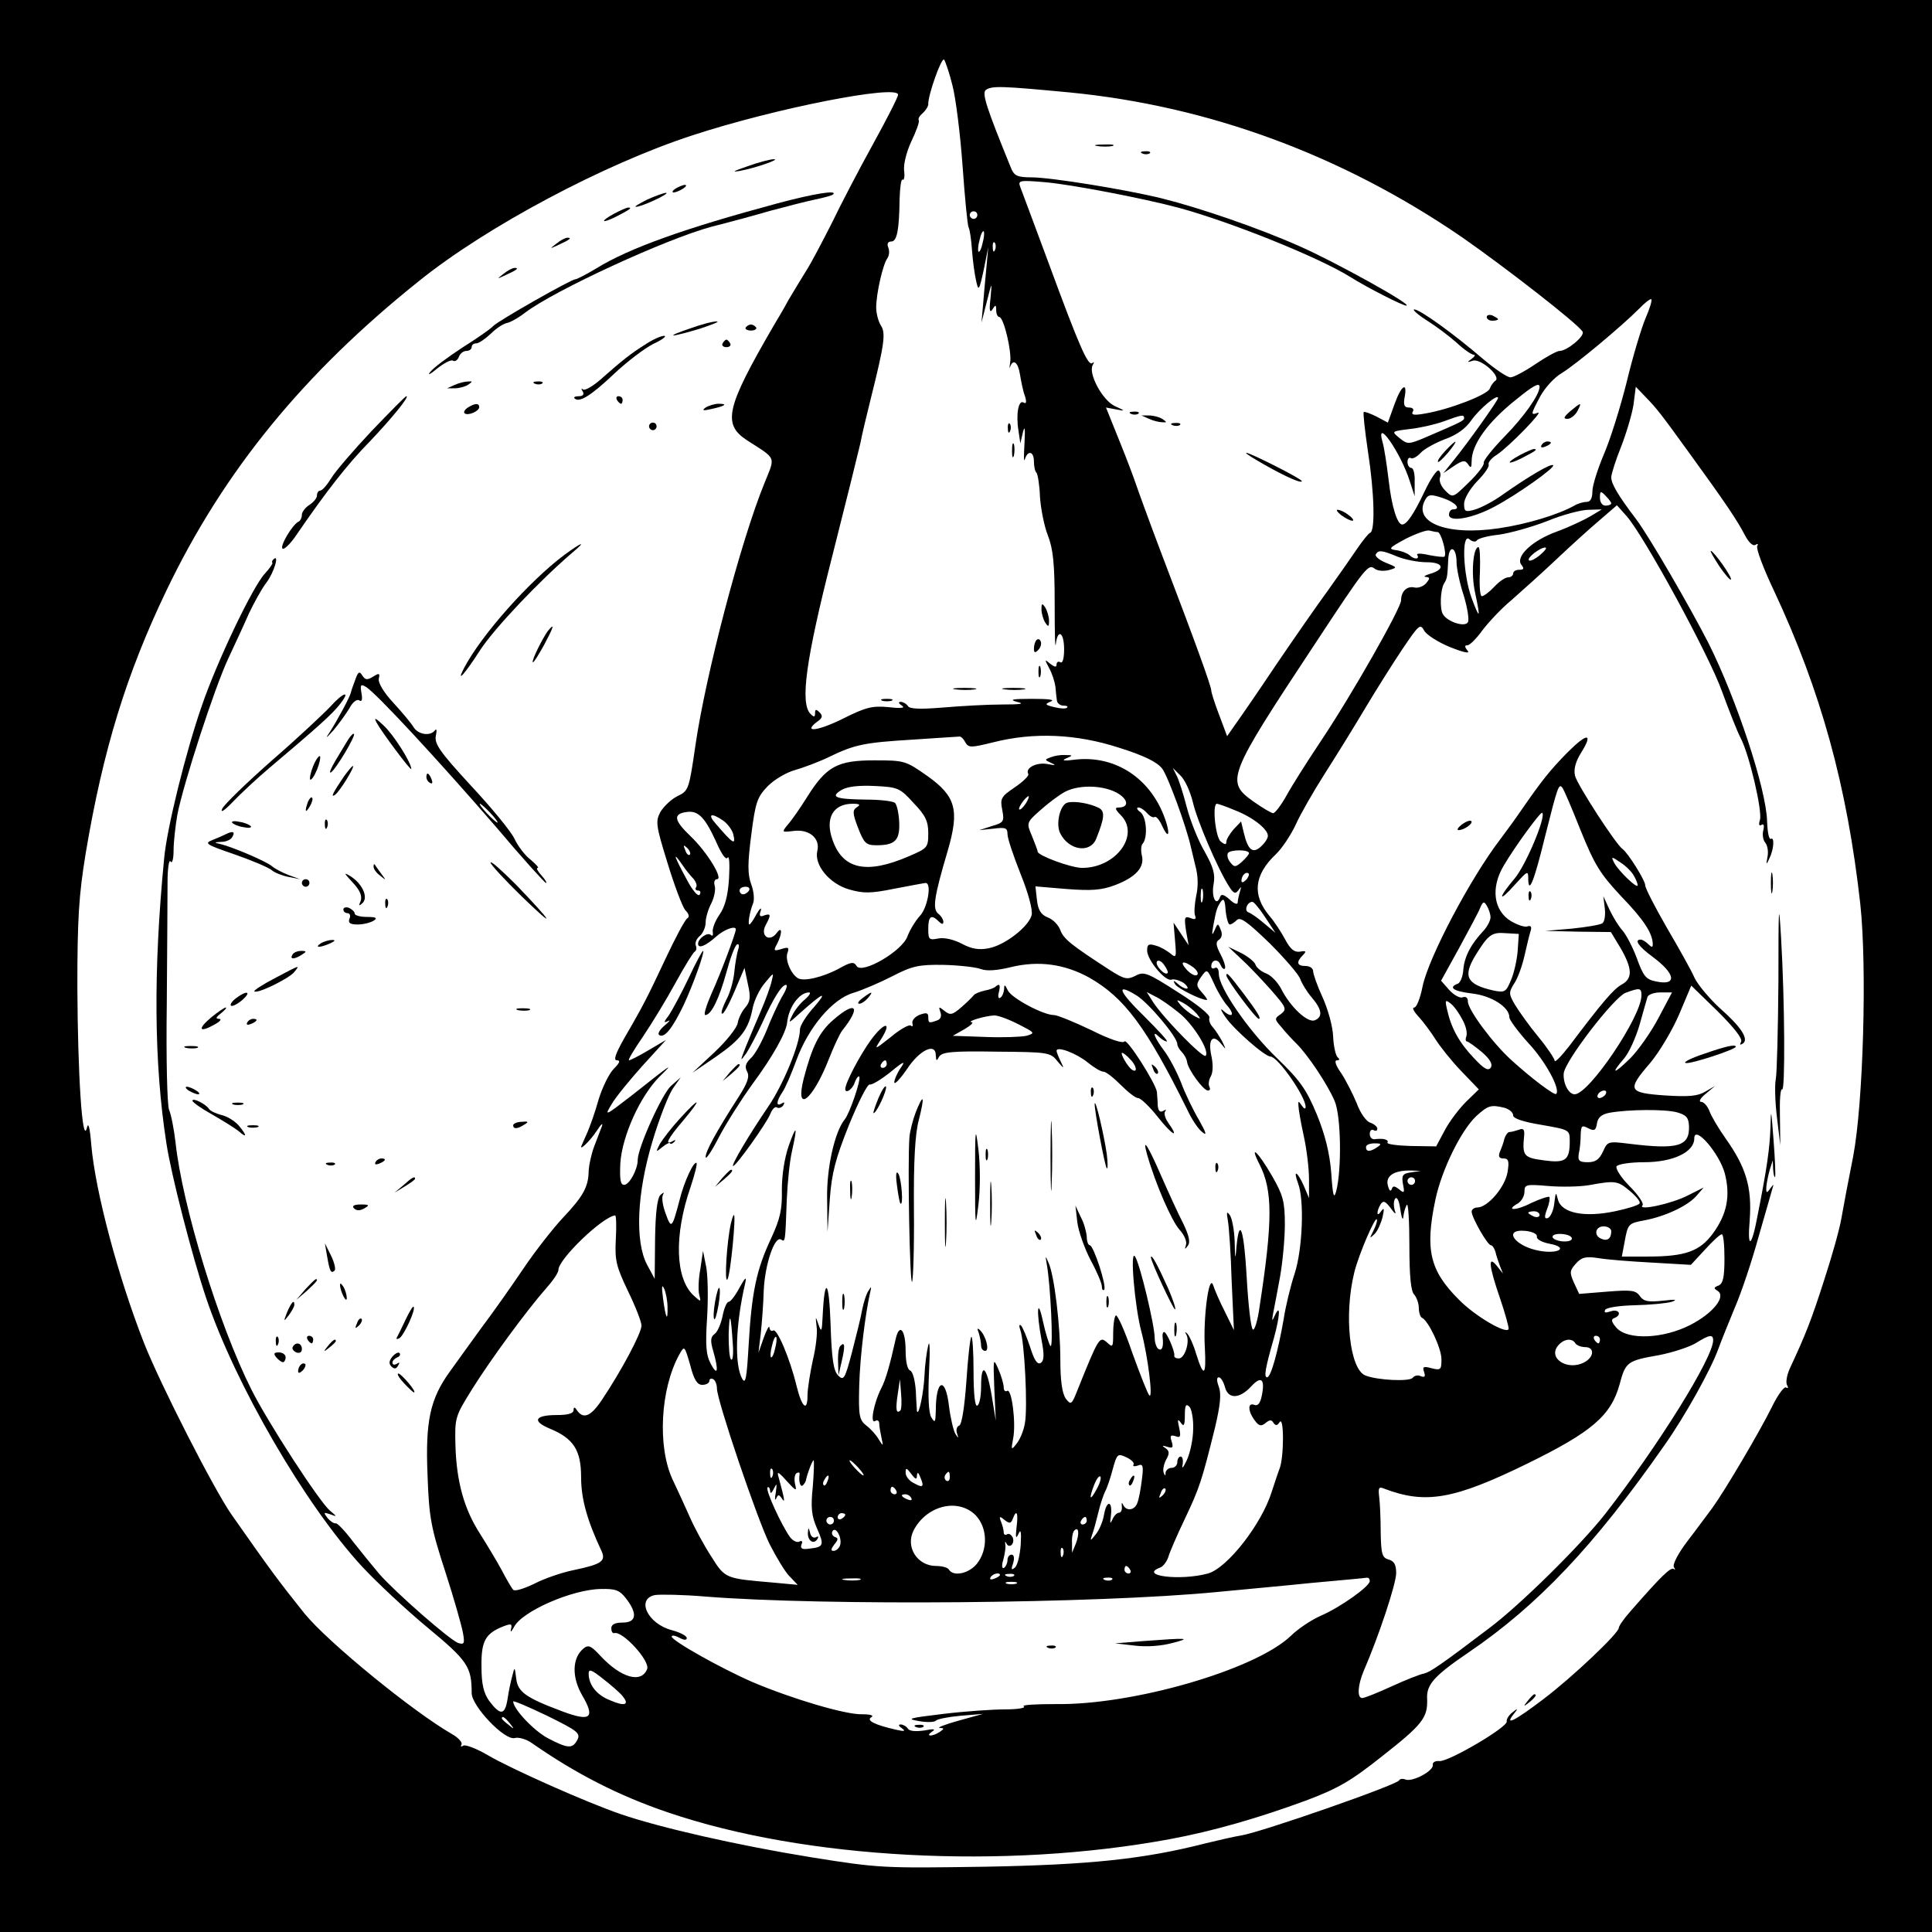 <?xml version="1.0" standalone="no"?>
<!DOCTYPE svg PUBLIC "-//W3C//DTD SVG 20010904//EN"
 "http://www.w3.org/TR/2001/REC-SVG-20010904/DTD/svg10.dtd">
<svg version="1.0" xmlns="http://www.w3.org/2000/svg"
 width="512pt" height="512pt" viewBox="0 0 512 512"
 preserveAspectRatio="xMidYMid meet">

<g transform="translate(0,512) scale(0.1,-0.1)"
fill="#000000" stroke="none">
<path d="M0 2560 l0 -2560 2560 0 2560 0 0 2560 0 2560 -2560 0 -2560 0 0
-2560z m2524 2334 c9 -34 21 -131 27 -215 6 -84 13 -157 16 -162 3 -5 7 -32 9
-61 2 -28 7 -64 11 -81 6 -28 8 -25 20 30 l12 60 -5 -55 c-3 -30 -7 -75 -9
-100 l-4 -45 14 55 c14 55 14 55 10 10 -4 -32 -2 -41 5 -30 8 13 10 13 10 -2
0 -10 4 -18 8 -18 12 0 34 -93 29 -121 -2 -13 -2 -18 0 -11 8 22 21 12 26 -20
3 -18 8 -44 13 -57 5 -16 4 -22 -3 -18 -14 9 -21 -31 -14 -74 l5 -34 7 30 c5
19 6 9 4 -30 -2 -33 -2 -52 1 -42 8 25 24 21 24 -6 0 -13 3 -27 7 -30 3 -4 8
-32 9 -63 2 -31 11 -78 21 -103 14 -36 18 -76 18 -181 0 -74 1 -123 3 -107 5
42 22 32 22 -14 0 -24 -4 -38 -10 -34 -5 3 -10 1 -10 -6 0 -8 -5 -7 -17 2 -15
13 -15 12 -3 -11 8 -14 15 -36 17 -50 1 -14 3 -31 4 -37 1 -7 9 -13 17 -13 9
0 13 -2 10 -5 -3 -4 -18 -3 -34 1 -25 6 -26 8 -9 15 12 5 -8 7 -50 7 -52 0
-62 -2 -40 -8 22 -5 11 -7 -40 -7 -38 0 -109 -4 -156 -8 -60 -5 -89 -4 -93 4
-4 6 -13 11 -19 11 -7 0 -6 -4 3 -10 10 -6 -1 -8 -35 -4 -43 4 -60 0 -120 -30
-66 -33 -109 -39 -70 -9 15 10 16 16 7 25 -9 9 -12 9 -12 -2 0 -11 -3 -11 -12
-2 -28 28 -13 141 56 412 37 146 71 283 76 305 4 22 17 76 28 120 36 144 40
173 26 193 -6 10 -12 31 -12 47 0 37 18 116 30 131 4 6 6 19 2 28 -4 10 -1 16
8 16 15 0 21 30 22 112 1 31 4 54 8 52 4 -3 6 8 4 24 -2 16 6 49 19 77 13 27
22 52 20 56 -3 4 2 12 10 19 8 7 15 18 15 24 -1 23 35 125 42 118 3 -4 14 -35
22 -68z m311 -19 c369 -36 722 -166 1040 -384 112 -78 307 -229 319 -250 7
-11 -41 -51 -61 -51 -7 0 -36 -16 -64 -35 -28 -19 -58 -35 -66 -35 -9 0 -41
22 -72 48 -78 67 -168 132 -183 132 -6 0 8 -13 33 -29 24 -15 60 -42 79 -59
19 -18 40 -32 45 -32 6 0 3 -5 -5 -11 -13 -9 -12 -10 3 -5 21 7 76 -42 60 -53
-5 -3 -12 -13 -15 -21 -6 -16 -106 -55 -172 -66 -28 -5 -37 -4 -32 5 4 6 0 11
-10 11 -12 0 -15 6 -12 25 9 45 -8 35 -26 -15 l-18 -50 -30 16 c-16 8 -32 14
-34 12 -2 -3 3 -49 11 -103 17 -109 20 -212 6 -217 -4 -1 -20 -21 -35 -43 -15
-22 -49 -71 -77 -110 -28 -38 -89 -126 -136 -195 -46 -69 -95 -140 -108 -158
l-23 -33 -21 56 c-12 31 -21 60 -21 65 0 11 -41 125 -132 363 -33 87 -63 170
-68 185 -5 15 -24 66 -44 115 l-35 87 27 -5 c25 -5 25 -4 -4 9 -33 16 -71 87
-58 109 4 7 4 9 -1 5 -11 -10 -34 42 -115 262 -38 102 -72 194 -76 204 -7 18
-3 19 67 13 68 -6 257 -42 354 -68 136 -37 371 -131 455 -184 45 -28 137 -75
147 -75 19 1 -191 117 -282 157 -110 49 -265 102 -365 127 -97 24 -296 56
-346 56 -37 0 -46 4 -54 23 -66 162 -79 201 -67 209 17 11 42 10 222 -7z
m-455 -6 c0 -6 -30 -65 -67 -132 -37 -67 -86 -161 -109 -209 -24 -47 -54 -105
-69 -128 -14 -23 -35 -57 -46 -76 -10 -19 -29 -51 -41 -71 -124 -214 -134
-257 -68 -300 79 -51 75 -41 46 -113 -63 -154 -156 -509 -183 -695 -17 -117
-18 -121 -48 -135 -16 -8 -36 -27 -45 -42 -13 -25 -12 -35 19 -135 18 -59 39
-115 47 -125 10 -10 12 -18 5 -22 -6 -4 -31 -51 -56 -104 -48 -102 -58 -123
-111 -214 -23 -41 -29 -58 -19 -58 10 0 7 -7 -8 -22 -13 -13 -31 -50 -41 -83
-9 -33 -23 -71 -29 -85 -6 -14 -13 -29 -15 -34 -10 -20 21 9 40 38 11 17 17
22 13 11 -4 -11 -14 -36 -21 -55 -7 -19 -13 -47 -14 -62 0 -43 -15 -69 -68
-125 -27 -29 -74 -89 -105 -135 -31 -46 -81 -117 -112 -158 -30 -41 -67 -93
-83 -115 -52 -72 -65 -131 -59 -274 4 -113 9 -139 47 -256 23 -71 44 -145 47
-163 5 -28 3 -31 -13 -26 -22 8 -164 132 -209 183 -16 19 -47 57 -69 85 -21
28 -42 50 -46 49 -5 -1 -14 5 -22 14 -11 15 -11 16 7 10 19 -7 19 -7 -1 10
-28 24 -164 233 -208 321 -86 171 -183 486 -201 656 -4 33 -11 71 -17 85 -5
14 -8 134 -6 281 1 140 2 285 2 322 0 37 4 62 8 55 4 -7 8 6 8 29 0 23 5 66
10 95 16 82 98 335 135 414 18 39 43 92 55 120 13 27 33 64 46 81 20 26 36 79
18 61 -3 -3 -4 -7 -2 -9 1 -2 -8 -15 -20 -28 -32 -34 -127 -233 -167 -350 -42
-120 -93 -326 -100 -405 -29 -298 -27 -543 6 -755 13 -85 68 -298 105 -409 77
-229 262 -548 413 -712 39 -42 117 -115 175 -163 105 -87 116 -103 116 -173 0
-34 87 -126 114 -119 10 3 31 -3 45 -13 116 -81 231 -140 361 -184 363 -124
892 -152 1330 -71 113 21 232 55 360 102 88 33 121 53 203 118 107 84 121 102
119 152 -2 38 19 61 110 123 184 125 334 284 519 549 53 75 123 200 143 256 8
22 28 71 44 110 17 39 45 123 62 185 18 63 35 121 37 129 4 13 4 13 -6 0 -9
-13 -11 -12 -10 5 1 11 5 31 9 45 l8 25 1 -24 c1 -13 3 -22 5 -20 2 2 0 47 -4
99 -6 80 -7 85 -8 34 -2 -57 -9 -108 -34 -234 -16 -87 -28 -93 -21 -12 6 86
-10 139 -64 215 -19 27 -38 59 -43 73 -5 13 -15 24 -22 24 -7 0 -2 10 12 21
l25 21 -26 -15 c-20 -12 -44 -14 -107 -10 -98 7 -101 14 -38 87 24 29 58 86
76 128 l32 76 70 -68 c44 -44 67 -73 62 -81 -4 -8 -3 -9 4 -5 18 11 -3 44 -60
94 -26 24 -57 60 -67 80 -9 21 -43 81 -74 134 -31 54 -57 104 -57 112 0 13
-46 86 -60 96 -17 11 -120 170 -126 194 -4 17 1 37 16 61 33 53 17 54 -36 1
-46 -47 -67 -73 -121 -151 -15 -22 -41 -58 -57 -79 -79 -103 -190 -313 -206
-390 -6 -31 -16 -56 -22 -56 -7 0 -1 -11 12 -25 12 -13 32 -40 44 -59 12 -19
42 -57 68 -84 l47 -49 -34 -33 c-18 -18 -44 -52 -56 -75 l-23 -43 -67 1 c-37
1 -65 5 -62 9 4 8 -11 12 -34 9 -7 -1 -13 5 -13 14 0 9 5 13 10 10 6 -3 10 -2
10 4 0 5 -8 12 -19 16 -10 3 -26 25 -35 50 -10 24 -28 60 -41 80 -15 21 -20
35 -12 35 7 0 8 3 2 8 -5 4 -11 29 -12 55 -1 27 -14 73 -28 104 -14 30 -25 62
-25 69 0 8 -9 14 -20 14 -23 0 -26 10 -7 29 10 10 8 12 -8 9 -15 -2 -25 6 -39
32 -10 19 -29 48 -42 63 -46 55 -41 108 17 163 16 15 40 51 53 79 12 27 47 88
77 135 30 47 79 126 108 175 30 50 74 120 99 157 42 62 46 66 56 47 6 -11 37
-31 69 -44 38 -15 54 -18 46 -9 -8 10 -8 14 0 14 6 0 24 18 39 39 16 21 50 58
78 81 27 24 81 72 120 109 38 36 90 83 115 104 l44 38 25 -28 c46 -51 219
-369 253 -464 19 -52 41 -108 50 -125 23 -44 58 -194 51 -217 -4 -12 -2 -17 4
-13 6 4 8 -2 5 -14 -3 -11 -1 -26 5 -33 6 -7 9 -24 6 -38 -4 -21 -3 -22 5 -4
12 24 14 58 4 52 -5 -3 -9 18 -10 46 -2 86 -81 324 -155 472 -49 96 -158 284
-192 329 -48 63 -66 94 -66 111 0 9 12 46 26 81 14 36 29 86 33 112 l6 47 25
-26 c31 -32 39 -42 120 -154 90 -124 124 -174 144 -213 10 -19 21 -30 28 -26
6 4 8 3 5 -3 -4 -6 16 -59 44 -118 125 -267 194 -518 229 -831 18 -166 8 -528
-19 -669 -12 -60 -26 -134 -31 -163 -5 -30 -26 -104 -46 -165 -33 -103 -48
-142 -91 -234 -8 -18 -11 -37 -7 -44 4 -7 3 -9 -3 -6 -5 3 -22 -20 -37 -51
-33 -67 -126 -224 -158 -268 -13 -17 -42 -57 -66 -88 -25 -33 -40 -62 -36 -69
4 -6 4 -9 0 -5 -8 6 -33 -18 -115 -112 -17 -19 -31 -39 -31 -44 0 -14 -122
-130 -200 -189 -75 -57 -104 -72 -79 -40 13 16 12 17 -3 5 -10 -8 -16 -18 -15
-24 3 -15 -154 -107 -178 -105 -11 1 -19 -3 -18 -10 3 -16 -54 -46 -72 -39 -8
3 -15 2 -17 -2 -5 -12 -364 -137 -418 -146 -19 -3 -62 -13 -95 -21 -164 -42
-308 -57 -585 -62 -269 -4 -279 -4 -460 25 -192 31 -399 78 -504 114 -91 31
-293 121 -354 157 -29 17 -58 28 -64 25 -6 -4 -8 -3 -5 3 3 5 -8 18 -26 28
-104 60 -328 243 -390 319 -66 83 -82 103 -194 263 -47 68 -187 342 -231 453
-69 176 -129 401 -140 525 -4 49 -8 63 -12 45 -12 -45 -24 144 -25 375 0 181
4 243 22 353 46 275 108 476 214 697 152 317 364 576 669 820 180 145 491 310
724 386 219 72 546 136 546 108z m210 -319 c0 -5 -4 -10 -10 -10 -5 0 -10 5
-10 10 0 6 5 10 10 10 6 0 10 -4 10 -10z m14 -74 c-3 -15 -8 -25 -11 -23 -2 3
-1 17 3 31 3 15 8 25 11 23 2 -3 1 -17 -3 -31z m33 -18 c-3 -8 -6 -5 -6 6 -1
11 2 17 5 13 3 -3 4 -12 1 -19z m1724 -181 c-11 -26 -34 -102 -50 -169 -17
-68 -44 -154 -61 -193 -16 -38 -30 -82 -30 -97 0 -18 -5 -28 -15 -28 -8 0 -23
-4 -33 -10 -43 -24 -125 -49 -200 -60 -141 -21 -232 17 -193 79 7 11 15 11 45
1 33 -11 50 -30 26 -30 -5 0 -10 -6 -10 -14 0 -21 62 -10 120 21 59 31 162
104 156 110 -5 6 -64 -29 -134 -78 -23 -17 -56 -34 -72 -39 -27 -8 -30 -6 -30
15 0 13 15 39 35 60 20 20 33 40 30 44 -2 5 7 17 22 26 33 22 127 119 108 111
-19 -7 -19 -5 7 44 12 22 38 51 58 62 37 23 155 121 204 170 15 16 30 27 32
25 3 -2 -4 -25 -15 -50z m-281 -182 c0 -21 -41 -79 -92 -131 -32 -33 -58 -65
-56 -71 2 -5 -16 -29 -40 -52 -42 -41 -42 -41 -62 -21 -11 11 -17 26 -14 34 3
8 1 16 -3 19 -5 3 -22 -22 -38 -56 -28 -59 -47 -87 -59 -87 -13 0 -28 47 -36
118 -5 42 -12 87 -16 100 -20 70 48 -27 72 -103 l13 -40 0 38 c1 20 -3 37 -9
37 -5 0 -10 7 -10 16 0 8 4 13 9 10 4 -3 16 3 26 14 9 10 38 26 64 36 31 11
55 28 70 50 21 30 71 72 71 59 0 -6 -81 -120 -117 -164 l-28 -35 28 19 c24 16
30 16 38 4 7 -11 9 -8 9 9 0 44 43 104 119 164 44 36 61 45 61 33z m-200 -83
c0 -7 -9 -11 -102 -51 -45 -19 -48 -19 -69 -2 -22 18 -22 18 27 24 27 3 67 12
89 20 49 18 55 19 55 9z m390 -226 c0 -3 -7 -6 -15 -6 -9 0 -15 9 -15 21 0 18
2 19 15 5 8 -8 15 -17 15 -20z m-55 -34 c-17 -10 -57 -29 -90 -41 -66 -24
-110 -67 -93 -88 8 -10 6 -13 -6 -13 -9 0 -16 -4 -16 -10 0 -5 -6 -10 -13 -10
-8 0 -24 -11 -37 -25 -13 -14 -28 -25 -33 -25 -5 0 -7 29 -5 65 1 36 0 65 -4
65 -14 0 -20 -70 -9 -120 15 -70 13 -74 -9 -15 -23 63 -27 174 -6 156 8 -7 17
-8 20 -3 3 5 29 12 58 15 29 4 87 20 128 36 41 17 91 30 110 30 l35 1 -30 -18z
m-405 -42 c9 0 25 -58 18 -65 -2 -2 -20 0 -41 4 -21 5 -35 5 -31 0 7 -12 -9
-12 -21 0 -6 5 -21 11 -35 13 -22 3 -19 6 25 30 28 14 56 24 63 22 8 -2 17 -4
22 -4z m50 -80 c0 -15 8 -55 19 -88 10 -33 15 -65 11 -71 -8 -14 -54 1 -66 21
-9 14 -7 65 3 82 8 12 9 18 11 64 2 40 22 33 22 -8z m221 19 c-13 -11 -26 -17
-29 -14 -7 6 29 34 43 34 6 0 -1 -9 -14 -20z m-378 -4 c20 -8 55 -15 78 -15
45 0 50 -19 8 -31 -13 -4 -18 -7 -10 -8 11 -1 11 -4 0 -17 -7 -8 -21 -13 -30
-11 -20 5 -36 -10 -36 -34 0 -20 -129 -248 -212 -372 -36 -54 -78 -120 -92
-146 -14 -25 -30 -46 -35 -46 -5 0 -28 14 -51 30 -76 54 -72 65 162 419 135
205 141 212 158 199 7 -6 23 -7 37 -4 24 7 24 7 -8 20 -17 7 -29 17 -26 22 7
12 16 11 57 -6z m-1145 -492 c9 -15 14 -15 75 0 107 27 219 22 331 -14 67 -21
102 -38 116 -56 15 -20 64 -153 76 -208 1 -5 7 -28 12 -50 7 -25 8 -54 2 -79
-4 -21 -6 -45 -3 -52 4 -10 0 -12 -12 -7 -16 6 -17 2 -12 -33 l7 -39 -20 30
-20 30 4 -48 c4 -44 3 -47 -12 -34 -10 8 -27 18 -39 21 -19 6 -23 3 -23 -13 0
-25 49 -84 65 -77 7 2 21 -2 32 -9 10 -8 13 -15 8 -15 -6 0 -17 6 -24 13 -11
10 -13 9 -7 -1 6 -11 68 -42 84 -42 3 0 -3 9 -12 19 -16 18 -17 22 -3 42 16
22 16 22 34 -17 9 -21 26 -49 37 -61 20 -24 10 -32 -14 -10 -7 6 -4 -2 8 -19
22 -32 104 -104 119 -104 20 -1 93 -106 93 -133 0 -7 -4 -6 -10 3 -9 13 -10
13 -9 0 0 -8 6 -44 14 -80 8 -36 14 -87 14 -115 l0 -50 -14 33 c-17 38 -29 44
-15 6 17 -44 12 -174 -9 -239 -11 -33 -24 -87 -29 -120 -15 -86 -34 -155 -44
-155 -9 0 -5 24 18 104 16 58 18 93 3 61 -8 -18 -9 -17 -5 5 3 14 11 57 18 95
7 39 13 102 13 140 0 61 -5 78 -33 127 -38 66 -63 89 -34 32 35 -69 35 -149 0
-377 -5 -38 -14 -65 -18 -60 -5 4 -12 65 -16 136 -7 126 -19 166 -27 85 -3
-39 -4 -38 -5 12 -1 30 -7 62 -13 70 -8 11 -9 8 -5 -15 3 -16 8 -88 10 -160
l6 -130 -24 49 c-14 27 -27 58 -31 70 -11 33 -27 -87 -22 -166 4 -75 -3 -80
-23 -16 -7 24 -18 48 -23 53 -7 7 -8 6 -3 -2 10 -18 -4 -63 -20 -63 -8 0 -13
3 -12 8 2 10 -20 62 -27 62 -3 0 -5 -6 -4 -13 3 -25 -1 -38 -11 -32 -5 3 -10
17 -10 30 0 32 -39 196 -52 215 -14 22 -1 -133 17 -200 17 -64 31 -178 21
-168 -4 3 -24 54 -45 112 -20 59 -40 103 -44 100 -4 -4 -7 -25 -7 -47 0 -38
-1 -39 -17 -24 -19 16 -21 14 -78 -128 -15 -38 -17 -39 -31 -21 -9 14 -14 46
-14 102 0 91 -16 224 -31 257 -9 21 -9 20 -5 -3 10 -54 18 -225 10 -217 -4 4
-13 33 -20 65 -15 69 -18 27 -4 -48 8 -41 7 -56 -2 -62 -9 -5 -17 7 -28 42 -9
27 -20 53 -24 57 -5 5 -6 -1 -2 -12 11 -30 20 -207 12 -247 -3 -19 -13 -43
-22 -54 -14 -18 -15 -17 -9 14 8 41 -4 134 -16 126 -5 -3 -9 1 -9 9 0 8 -6 30
-14 48 -14 32 -14 30 -11 -51 l4 -85 -11 67 c-13 77 -28 90 -28 24 0 -25 -4
-48 -10 -51 -6 -4 -10 29 -10 91 0 54 -3 95 -6 91 -3 -3 -9 -56 -13 -118 -5
-68 -12 -114 -19 -117 -6 -2 -9 -11 -6 -20 5 -14 4 -15 -4 -2 -5 8 -13 41 -17
73 -9 80 -35 73 -35 -11 -1 -32 -2 -34 -12 -18 -7 12 -9 55 -6 120 3 56 2 88
-2 71 -4 -16 -9 -52 -10 -80 -2 -44 -15 -109 -20 -95 0 3 -2 27 -3 54 -2 28
-8 51 -15 54 -7 2 -12 23 -12 52 0 55 -16 75 -26 33 -16 -72 -27 -110 -39
-133 -19 -37 -30 -94 -16 -86 6 4 11 1 11 -6 0 -7 3 -24 6 -38 5 -23 5 -24 -7
-5 -6 11 -21 28 -33 37 -19 15 -21 26 -19 105 2 78 16 190 29 248 4 16 3 17
-4 5 -6 -8 -13 -31 -17 -50 -3 -19 -16 -70 -27 -113 -19 -72 -22 -77 -37 -62
-12 12 -17 43 -20 138 -4 117 -16 126 -21 17 -2 -39 -3 -42 -11 -20 -8 23 -8
23 -5 -5 3 -17 -2 -57 -10 -90 -7 -33 -14 -75 -14 -93 0 -45 -15 -32 -29 25
-17 71 -52 154 -62 147 -5 -3 -9 1 -10 8 0 7 -7 -5 -15 -27 l-14 -40 6 50 c3
28 7 79 8 115 3 69 29 146 46 135 11 -7 11 -8 15 105 2 47 8 105 14 130 15 67
12 72 -9 13 -11 -32 -18 -77 -18 -116 1 -52 -4 -76 -29 -130 -38 -81 -51 -141
-59 -281 -5 -87 -8 -106 -17 -90 -21 37 -18 143 8 254 4 18 0 15 -15 -12 -11
-21 -24 -38 -29 -38 -5 0 -12 -17 -16 -37 -4 -20 -13 -42 -21 -48 -11 -8 -12
-18 -4 -45 15 -52 12 -69 -6 -35 -13 24 -15 49 -10 125 3 52 2 113 -3 135 l-8
40 -7 -48 c-5 -26 -6 -57 -3 -68 5 -20 5 -20 -14 -3 -50 45 -53 161 -9 288 11
33 18 61 16 64 -7 6 -33 -49 -45 -98 -20 -76 -22 -78 -37 -36 -8 21 -11 43 -7
50 4 7 2 7 -7 -1 -8 -8 -13 -46 -14 -117 l-1 -105 -20 37 c-33 62 -27 191 14
327 18 61 43 124 54 140 l21 30 -26 -23 c-24 -22 -88 -164 -88 -196 0 -25 -22
-66 -36 -66 -10 0 -12 15 -10 58 5 72 52 176 103 228 41 40 37 38 -74 -50 -70
-54 -72 -55 -52 -22 11 19 48 64 82 102 l62 68 -46 -27 c-25 -15 -49 -27 -52
-27 -4 0 13 28 37 63 23 34 62 98 86 142 24 44 47 81 51 83 4 2 6 9 3 16 -3 7
2 19 11 26 8 7 15 23 15 35 0 13 7 36 15 51 8 16 12 37 9 47 -3 9 0 17 6 17
18 0 -26 72 -70 114 -44 42 -47 59 -11 64 31 5 49 -14 78 -77 15 -35 27 -51
31 -44 5 7 6 -18 4 -55 -3 -47 -11 -76 -26 -97 -11 -16 -19 -37 -17 -45 1 -8
0 -12 -5 -8 -8 9 -34 -9 -34 -23 0 -14 20 -6 48 19 21 19 52 30 52 19 0 -10
-41 -119 -64 -169 -14 -32 -22 -58 -17 -58 16 0 37 44 56 113 10 37 22 70 28
74 5 3 7 -3 3 -14 -3 -10 -8 -37 -10 -59 -2 -22 -11 -55 -21 -73 -9 -18 -15
-35 -12 -37 4 -4 18 21 43 81 l17 40 9 -43 c8 -35 6 -47 -7 -62 -8 -9 -18 -28
-20 -41 -2 -13 -30 -48 -62 -78 l-58 -54 63 43 c66 46 86 72 97 130 4 19 18
49 32 65 24 29 24 29 18 5 -3 -14 -16 -50 -29 -80 -13 -30 -31 -73 -40 -95
-15 -39 -15 -39 2 -16 9 14 28 50 42 80 30 67 52 101 63 101 5 0 0 -15 -11
-32 -10 -18 -29 -59 -41 -90 -13 -31 -31 -64 -42 -73 -13 -13 -16 -22 -9 -35
7 -13 1 -30 -22 -66 -61 -95 -88 -145 -88 -160 0 -9 16 15 35 52 20 38 60 101
89 141 54 73 89 136 92 163 4 42 33 80 58 80 6 0 1 -8 -10 -18 -12 -9 -27 -28
-34 -42 -12 -24 -11 -23 21 6 59 53 75 60 37 16 -21 -23 -38 -50 -38 -60 0
-39 -45 -148 -85 -206 -49 -72 -99 -156 -92 -156 8 0 88 113 98 137 5 13 13
22 18 18 5 -3 13 0 17 6 4 8 3 9 -4 5 -16 -10 -15 5 1 29 8 11 24 49 37 84 32
88 96 164 152 180 23 7 70 27 103 44 52 27 70 31 135 30 41 -1 86 -6 99 -11
16 -6 43 -4 80 5 74 18 143 8 208 -28 93 -53 151 -131 259 -349 12 -26 30 -53
40 -60 13 -11 11 -3 -8 31 -15 25 -37 70 -48 100 -12 30 -32 68 -46 86 -25 33
-33 56 -12 35 7 -7 16 -12 20 -12 5 0 -22 29 -58 65 -70 68 -79 92 -22 57 32
-20 108 -110 108 -129 0 -5 5 -14 12 -21 6 -6 13 -18 14 -27 3 -20 43 -75 55
-75 6 0 7 4 4 10 -3 5 -2 18 4 28 6 11 6 33 1 55 -9 43 4 58 26 31 14 -17 14
-17 3 6 -7 13 -18 30 -25 38 -7 7 -11 18 -9 25 3 7 -33 36 -84 68 -81 52 -90
55 -112 43 -22 -11 -30 -9 -69 16 -100 65 -121 81 -130 105 -5 14 -20 29 -34
34 -17 7 -25 19 -28 46 l-4 36 83 -7 c66 -5 92 -3 127 10 56 21 80 48 72 79
-3 13 -2 27 2 31 14 15 11 71 -6 84 -9 6 -11 12 -5 12 6 0 16 -7 23 -15 7 -8
16 -13 20 -10 4 2 12 -7 19 -22 22 -48 23 -15 1 36 -42 96 -131 149 -230 138
-30 -4 -38 -3 -25 3 19 8 19 9 -2 9 -12 1 -29 -2 -39 -6 -16 -6 -16 -7 2 -15
14 -6 11 -7 -9 -3 -29 6 -61 -10 -52 -26 3 -4 -13 -20 -35 -35 -37 -25 -40
-30 -34 -60 6 -31 4 -34 -27 -43 l-34 -11 38 4 c32 4 37 2 37 -15 0 -11 16
-58 35 -106 21 -52 32 -95 29 -108 -8 -31 -71 -80 -114 -88 -25 -5 -45 -2 -71
12 -21 11 -46 17 -62 14 -25 -5 -27 -3 -27 26 0 33 8 39 28 19 8 -8 12 -8 12
-1 0 6 -6 16 -14 22 -15 13 -11 43 26 168 31 107 21 143 -55 197 -57 40 -60
41 -140 41 -98 0 -127 -16 -178 -97 -18 -29 -41 -62 -51 -73 -17 -21 -17 -21
16 -17 41 5 70 -20 62 -53 -9 -37 32 -87 84 -102 38 -11 57 -11 121 2 42 8 79
15 82 15 17 0 5 -66 -15 -87 -12 -13 -27 -38 -33 -54 -13 -39 -121 -102 -135
-79 -7 12 -15 11 -47 -7 -43 -23 -94 -35 -109 -25 -19 12 -34 50 -27 67 5 14
2 16 -16 10 -20 -6 -22 -5 -12 13 15 29 14 50 -1 29 -19 -25 -44 -7 -29 21 15
28 14 32 -4 26 -11 -5 -14 -1 -9 12 3 11 -2 7 -11 -8 -8 -16 -17 -28 -19 -28
-5 0 1 34 9 54 5 10 3 33 -4 52 -10 27 -10 55 0 132 11 87 16 100 44 129 17
17 49 36 71 42 21 6 62 21 89 34 70 34 94 39 225 47 63 4 118 8 122 8 4 1 11
-5 16 -15z m603 -158 c11 -49 66 -177 96 -224 12 -19 17 -21 25 -10 8 11 8 10
4 -4 -3 -10 -6 -23 -6 -29 0 -6 -10 -3 -21 8 -16 14 -23 16 -26 6 -10 -26 -23
1 -17 34 5 27 0 45 -24 88 -17 29 -38 82 -47 117 -9 35 -21 73 -27 84 l-10 20
20 -20 c12 -11 26 -42 33 -70z m-740 -3 c32 -33 39 -49 39 -80 0 -38 -2 -40
-51 -61 -113 -49 -176 -35 -203 44 -20 57 2 95 54 95 19 0 21 -3 11 -9 -12 -8
-12 -16 3 -55 16 -41 21 -46 49 -46 49 0 62 13 60 61 -1 23 -6 46 -11 51 -5 5
-40 9 -78 9 -81 1 -95 7 -63 26 16 9 46 12 88 10 60 -3 66 -5 102 -45z m544
24 c26 -17 26 -36 -1 -36 -10 0 -9 -5 6 -20 52 -52 -12 -140 -102 -140 -30 0
-118 33 -118 43 0 3 -7 21 -15 41 -15 35 -15 36 21 68 20 18 50 41 67 50 39
20 106 17 142 -6z m1224 -97 c37 -91 51 -114 107 -174 61 -63 84 -99 84 -128
0 -8 -3 -8 -12 1 -7 7 -16 12 -20 12 -18 0 -6 -18 32 -46 61 -45 65 -77 9 -65
-27 5 -34 14 -51 61 -11 30 -29 64 -39 75 -10 11 -25 36 -34 55 l-16 35 4 -33
c2 -18 -1 -36 -7 -39 -6 -4 -42 -10 -81 -14 l-70 -6 87 -2 87 -1 26 -43 c31
-54 32 -80 3 -96 -22 -12 -51 -46 -140 -164 -21 -27 -38 -44 -38 -38 0 5 -19
34 -43 63 -24 29 -51 67 -62 85 -17 29 -17 33 -2 57 9 13 21 46 27 73 6 26 13
56 16 65 4 12 1 16 -8 13 -7 -3 -27 4 -44 14 -46 28 -54 88 -19 147 30 51 98
144 102 140 11 -10 -44 -140 -73 -174 -45 -53 -44 -67 1 -16 34 37 35 38 35
14 1 -42 16 -4 45 115 33 131 36 139 45 128 4 -4 26 -56 49 -114z m-1471 71
c-7 -10 -14 -17 -17 -15 -4 4 18 35 25 35 2 0 -1 -9 -8 -20z m554 -17 c47 -18
88 -50 88 -68 0 -7 -8 -19 -19 -29 -21 -19 -34 -9 -45 38 l-7 29 -20 -21 c-10
-12 -19 -26 -19 -33 0 -8 -4 -8 -15 1 -14 11 -23 100 -10 100 2 0 24 -7 47
-17z m-1355 -28 c11 -8 23 -24 26 -35 8 -32 0 -27 -47 28 -22 25 -11 29 21 7z
m-89 -90 c-3 -3 -9 2 -12 12 -6 14 -5 15 5 6 7 -7 10 -15 7 -18z m1482 4 c0
-3 -8 -13 -19 -23 -16 -14 -20 -15 -30 -2 -7 8 -10 19 -7 25 6 10 56 10 56 0z
m-1473 -67 c7 -8 11 -18 8 -23 -4 -5 -1 -9 5 -9 6 0 8 -5 4 -11 -4 -6 -19 11
-35 42 -32 59 -38 76 -12 39 9 -14 23 -31 30 -38z m2493 7 c6 -10 10 -21 10
-25 0 -11 -50 37 -62 59 -9 18 -8 18 17 1 14 -9 30 -25 35 -35z m-1028 -11
c-7 -7 -12 -8 -12 -2 0 6 3 14 7 17 3 4 9 5 12 2 2 -3 -1 -11 -7 -17z m-1317
-28 c-3 -5 -10 -10 -16 -10 -5 0 -9 5 -9 10 0 6 7 10 16 10 8 0 12 -4 9 -10z
m1202 -27 c-3 -10 -5 -4 -5 12 0 17 2 24 5 18 2 -7 2 -21 0 -30z m72 -63 c4 0
12 5 19 12 9 9 29 -6 87 -62 41 -41 78 -84 81 -95 4 -11 17 -33 30 -48 28 -33
30 -52 8 -61 -19 -7 -64 35 -88 82 -9 18 -27 37 -40 42 -13 5 -26 15 -29 24
-3 8 -21 22 -39 31 l-33 16 33 -31 c19 -17 54 -54 79 -82 42 -48 44 -52 28
-65 -18 -12 -18 -14 1 -35 10 -13 28 -32 39 -43 30 -29 84 -110 102 -153 17
-39 19 -182 4 -239 -6 -22 -9 -12 -13 48 -4 52 -16 101 -38 155 -28 67 -44 90
-105 149 -77 74 -155 188 -155 224 0 12 -4 19 -10 16 -5 -3 -10 -2 -10 4 0 18
18 21 24 5 4 -9 9 -14 12 -11 3 3 -2 20 -11 37 -13 25 -14 34 -4 40 7 5 9 15
4 26 -7 18 -8 18 -16 -1 -7 -16 -8 -13 -4 10 8 42 9 48 20 65 8 11 11 6 13
-22 2 -21 7 -38 11 -38z m94 19 l27 -41 -30 25 c-16 14 -35 27 -41 29 -13 4
-4 28 10 28 4 0 19 -18 34 -41z m597 0 c0 -8 -8 -24 -18 -35 -34 -36 -51 -69
-54 -103 -1 -18 -8 -36 -15 -38 -26 -10 -11 -20 39 -26 51 -6 98 -36 98 -63 0
-7 23 -38 51 -69 45 -48 85 -122 73 -134 -4 -5 -64 40 -118 89 -49 44 -116
134 -116 156 0 10 -5 14 -14 11 -7 -3 -23 6 -35 19 l-22 25 48 87 c26 48 52
96 56 107 7 16 10 17 17 5 5 -8 10 -22 10 -31z m72 -89 c-2 -25 -10 -60 -18
-78 -13 -31 -16 -33 -46 -27 -71 16 -82 37 -48 93 34 55 43 62 80 59 l35 -2
-3 -45z m-928 -59 c-7 -7 -34 21 -28 31 3 5 12 1 19 -9 7 -10 12 -20 9 -22z
m69 15 c10 -8 14 -17 9 -20 -5 -3 -17 3 -27 14 -21 23 -9 26 18 6z m1187 -74
c0 -56 -139 -262 -177 -262 -16 0 -31 29 -29 55 2 32 133 202 164 214 38 14
42 13 42 -7z m-1227 -45 c38 -29 84 -103 72 -115 -7 -7 -110 98 -139 142 l-17
27 23 -12 c13 -6 40 -25 61 -42z m1272 -15 c-20 -38 -54 -86 -75 -107 -44 -43
-53 -43 -16 0 13 15 31 55 41 89 9 33 19 67 21 74 2 6 17 12 34 12 l31 0 -36
-68z m-1224 12 c13 -16 12 -16 -7 -6 -11 6 -27 19 -35 28 -13 16 -12 16 7 6
11 -6 27 -19 35 -28z m705 -17 c9 -16 13 -35 10 -43 -3 -8 -2 -14 2 -14 4 -1
21 -13 39 -28 22 -19 29 -32 24 -41 -7 -10 -18 -4 -45 25 -39 41 -60 79 -71
128 -6 26 -5 28 10 16 9 -7 23 -27 31 -43z m379 -197 c-3 -5 -11 -10 -16 -10
-6 0 -7 5 -4 10 3 6 11 10 16 10 6 0 7 -4 4 -10z m-267 -36 c12 -4 22 -12 22
-20 0 -8 26 -17 75 -25 74 -13 75 -13 75 -43 0 -51 -11 -59 -69 -51 -53 7 -57
12 -52 64 2 18 -2 22 -14 17 -9 -3 -20 -6 -25 -6 -4 0 -10 -8 -13 -17 -2 -10
-8 -26 -12 -35 -5 -13 -2 -18 9 -18 14 0 16 -7 11 -37 -7 -40 -53 -93 -80 -93
-8 0 -15 -5 -15 -11 0 -15 42 -89 51 -89 4 0 9 -8 12 -17 2 -10 8 -27 12 -38
l8 -20 -16 20 c-24 30 -22 2 8 -85 14 -41 24 -78 23 -82 -5 -15 -89 34 -132
78 -77 77 -90 132 -62 265 17 80 68 183 108 221 32 29 39 31 76 22z m457 -12
c24 -7 30 -14 31 -36 2 -54 -29 -63 -159 -47 -56 7 -57 6 -69 -21 -10 -21 -20
-28 -40 -28 -23 0 -27 4 -24 23 3 12 5 35 5 50 1 24 3 26 20 17 16 -8 20 -6
23 12 2 16 12 25 33 29 50 9 148 10 180 1z m126 -162 c15 -59 6 -107 -31 -158
-35 -48 -73 -62 -174 -62 l-68 0 7 37 c9 50 10 51 53 59 54 10 114 38 137 64
l20 23 -42 -21 c-42 -22 -135 -42 -120 -26 4 4 -11 27 -34 50 -23 23 -38 47
-35 53 4 6 36 11 73 11 77 0 133 27 133 63 0 38 67 -40 81 -93z m-921 70 c-19
-13 -30 -13 -30 0 0 6 10 10 23 10 18 0 19 -2 7 -10z m89 -67 c-22 -3 -25 -8
-21 -31 5 -24 3 -25 -10 -14 -13 10 -17 10 -20 0 -3 -7 -7 -2 -10 10 -7 26 17
41 62 40 l25 -1 -26 -4z m11 -23 c0 -5 -4 -10 -10 -10 -5 0 -10 5 -10 10 0 6
5 10 10 10 6 0 10 -4 10 -10z m569 -26 c17 -14 29 -29 26 -33 -2 -5 -32 -14
-65 -21 -81 -17 -141 -5 -151 30 -6 23 -6 22 -10 -9 -2 -19 -10 -36 -17 -39
-9 -3 -10 3 -2 24 6 15 8 29 6 32 -3 2 -24 -5 -48 -16 -40 -21 -71 -21 -35 -1
9 6 17 19 17 31 0 19 4 20 63 15 34 -3 82 -2 107 2 71 13 77 12 109 -15z
m-600 -69 c1 11 5 25 9 32 4 6 7 -42 7 -107 0 -82 4 -123 13 -131 6 -7 12 -23
12 -35 0 -12 4 -24 8 -26 17 -7 52 -81 52 -110 0 -28 -2 -30 -26 -24 -22 6
-25 4 -20 -10 4 -12 2 -15 -9 -11 -8 4 -17 1 -21 -4 -7 -11 -94 -7 -126 6 -41
17 -57 159 -29 273 12 49 59 157 60 139 1 -5 -4 -18 -10 -30 -10 -20 -10 -20
4 -7 8 8 17 29 21 45 5 22 4 26 -4 15 -12 -18 -13 -1 -1 19 7 10 12 8 26 -10
12 -17 16 -19 11 -6 -3 11 -3 24 1 30 5 7 11 -5 14 -28 3 -22 7 -31 8 -20z
m361 5 c0 -5 -7 -7 -15 -4 -8 4 -15 8 -15 10 0 2 7 4 15 4 8 0 15 -4 15 -10z
m-2448 -64 c-3 -56 1 -72 32 -137 20 -41 36 -82 36 -92 0 -20 -54 -121 -105
-197 -30 -45 -50 -52 -67 -26 -5 8 -8 7 -8 -1 0 -9 -16 -13 -44 -13 -59 0 -67
-16 -19 -36 63 -26 83 -57 83 -129 0 -57 16 -114 53 -193 14 -29 3 -37 -73
-53 -30 -6 -77 -22 -104 -36 -27 -13 -52 -21 -56 -16 -4 4 -18 28 -31 53 -13
24 -39 67 -56 94 -43 66 -63 139 -66 234 -2 76 -1 78 45 152 47 75 141 204
198 269 17 19 30 39 30 46 0 28 116 140 150 144 3 1 4 -28 2 -63z m2638 21 c0
-19 -10 -27 -26 -20 -21 8 -17 33 6 33 11 0 20 -6 20 -13z m-197 -14 c-2 -7
13 -15 33 -19 51 -9 27 -28 -25 -19 -66 11 -101 59 -38 53 18 -2 31 -8 30 -15z
m92 -3 c3 -6 -5 -10 -19 -10 -14 0 -28 5 -31 10 -3 6 5 10 19 10 14 0 28 -4
31 -10z m405 -55 c0 -51 -4 -67 -16 -72 -13 -5 -13 -7 -2 -14 23 -15 -12 -59
-72 -90 -72 -37 -166 -41 -196 -8 -14 16 -15 23 -6 26 21 8 13 25 -9 18 -15
-5 -19 -4 -15 4 4 6 38 11 79 12 40 1 83 5 97 9 17 6 10 7 -23 3 -39 -4 -51
-2 -61 12 -11 16 -23 17 -87 12 l-74 -6 -14 30 c-12 27 -11 32 5 50 15 17 26
20 59 15 22 -4 86 -9 143 -12 l103 -6 37 40 c20 22 40 41 45 41 4 1 7 -28 7
-64z m-2801 -129 c1 -42 -5 -29 -12 24 -4 30 -3 38 3 25 5 -11 9 -33 9 -49z
m173 -98 c2 -25 0 -44 -4 -41 -5 2 -7 32 -7 66 2 65 6 55 11 -25z m112 -12
c-3 -15 -8 -25 -11 -23 -2 3 -1 17 3 31 3 15 8 25 11 23 2 -3 1 -17 -3 -31z
m2186 24 c0 -5 -2 -10 -4 -10 -3 0 -8 5 -11 10 -3 6 -1 10 4 10 6 0 11 -4 11
-10z m300 -2 c0 -46 -146 -280 -286 -460 -65 -83 -227 -243 -309 -304 -129
-98 -155 -115 -171 -119 -11 -2 -49 -17 -86 -34 -37 -17 -72 -31 -78 -31 -14
0 -12 34 4 72 40 92 86 231 86 259 0 22 -5 32 -20 36 -17 5 -20 14 -21 72 0
36 -2 79 -4 94 -3 24 -1 28 13 22 110 -42 185 -29 381 67 169 83 220 126 243
209 16 60 20 63 106 78 35 7 78 21 95 31 37 23 47 25 47 8z m-365 -8 c3 -5 15
-10 26 -10 25 0 24 -26 -2 -40 -44 -24 -98 10 -70 44 15 18 37 21 46 6z
m-2314 -110 c11 0 19 5 19 11 0 5 5 7 10 4 6 -3 10 -15 10 -25 0 -31 107 -347
140 -413 17 -33 40 -72 52 -84 l22 -23 -65 6 c-127 11 -127 10 -164 69 -19 29
-45 77 -58 107 -13 29 -33 73 -45 98 -40 87 -32 239 18 330 14 25 14 24 29
-27 10 -40 19 -53 32 -53z m1385 -5 c8 -33 38 -33 69 0 27 30 38 21 29 -23 -4
-21 -11 -29 -20 -25 -18 7 -17 -17 1 -41 11 -15 17 -17 29 -7 11 9 16 9 21 0
6 -8 10 -7 16 2 12 19 12 -93 0 -123 -5 -13 -14 -41 -21 -62 -27 -86 -118
-202 -169 -216 -74 -20 -185 -6 -126 16 8 3 17 16 21 27 3 12 23 58 44 102 39
82 45 101 80 242 14 60 17 89 10 108 -6 16 -6 25 0 25 5 0 12 -11 16 -25z
m-860 -63 c-11 -10 -13 3 -7 43 l6 40 3 -39 c2 -21 1 -41 -2 -44z m776 -49 c0
-26 -8 -64 -17 -83 -9 -19 -14 -25 -11 -12 2 12 0 22 -5 22 -5 0 -9 -7 -9 -15
0 -8 -7 -15 -15 -15 -8 0 -15 -6 -16 -12 0 -10 -2 -10 -5 -1 -3 7 0 22 6 34
10 17 9 24 -1 31 -11 7 -9 8 4 4 15 -5 17 -2 12 14 -5 15 -3 18 10 14 13 -5
15 -2 10 22 -5 22 -4 25 4 14 8 -12 11 -8 11 20 0 26 3 31 12 22 6 -6 11 -33
10 -59z m-158 -94 c-3 -5 2 -6 11 -3 14 6 16 0 11 -38 -3 -24 -8 -52 -12 -61
-7 -20 -30 -23 -38 -4 -3 6 -4 5 -3 -5 1 -9 -2 -17 -8 -17 -5 0 -13 -8 -17
-18 -6 -13 -7 -11 -4 10 5 40 -11 43 -18 4 -3 -19 -13 -42 -22 -53 -15 -19
-16 -19 -9 1 4 11 11 37 16 58 5 21 13 45 18 55 5 9 14 36 20 59 11 40 13 42
36 31 13 -6 22 -15 19 -19z m-850 -59 c-6 -56 -3 -78 11 -110 20 -45 18 -50
-20 -54 -19 -3 -25 0 -21 11 4 8 1 11 -5 8 -6 -4 -17 1 -25 11 -22 30 -66 125
-60 132 3 3 6 -1 7 -9 0 -9 4 -6 10 6 8 16 8 14 5 -10 -3 -16 -3 -24 1 -16 5
11 7 11 15 0 9 -14 8 -5 -8 54 -6 19 -3 19 21 -8 25 -27 27 -28 22 -8 -3 13
-1 26 4 29 5 3 9 2 8 -3 -3 -19 2 -36 9 -29 4 4 8 11 8 14 4 19 17 52 20 52 2
0 1 -32 -2 -70z m121 50 c10 -11 16 -20 13 -20 -3 0 -13 9 -23 20 -10 11 -16
20 -13 20 3 0 13 -9 23 -20z m-228 -22 c-3 -8 -6 -5 -6 6 -1 11 2 17 5 13 3
-3 4 -12 1 -19z m383 2 c1 10 4 8 9 -5 11 -26 7 -29 -18 -15 -12 6 -21 18 -21
27 0 14 2 14 15 -3 11 -15 15 -16 15 -4z m87 -5 c0 -8 -4 -12 -9 -9 -5 3 -6
10 -3 15 9 13 12 11 12 -6z m-324 -10 c-3 -9 -8 -14 -10 -11 -3 3 -2 9 2 15 9
16 15 13 8 -4z m713 -22 c-18 -33 -21 -26 -6 13 6 15 13 24 16 21 3 -3 -1 -18
-10 -34z m-531 -3 c3 -5 1 -10 -4 -10 -6 0 -11 5 -11 10 0 6 2 10 4 10 3 0 8
-4 11 -10z m706 -13 c-10 -9 -11 -8 -5 6 3 10 9 15 12 12 3 -3 0 -11 -7 -18z
m-666 -7 c3 -6 -1 -7 -9 -4 -18 7 -21 14 -7 14 6 0 13 -4 16 -10z m170 -45
c32 -33 34 -91 4 -129 -21 -26 -62 -35 -74 -16 -3 6 -19 10 -34 10 -50 0 -82
50 -60 94 34 66 117 87 164 41z m-345 1 c0 -3 -4 -8 -10 -11 -5 -3 -10 -1 -10
4 0 6 5 11 10 11 6 0 10 -2 10 -4z m454 -33 c-3 -28 -2 -33 5 -18 6 14 8 7 6
-29 -2 -26 -8 -53 -15 -60 -10 -8 -11 -6 -5 12 4 13 2 22 -4 22 -6 0 -11 -6
-11 -14 0 -8 -4 -17 -9 -21 -6 -3 -7 6 -2 22 4 16 7 34 5 41 -1 7 0 8 3 2 7
-15 23 -2 17 15 -4 8 -10 12 -15 9 -5 -3 -9 -1 -9 5 0 5 -3 18 -7 28 -6 15 -4
16 9 5 13 -10 17 -10 22 3 10 27 15 16 10 -22z m-484 17 c0 -5 -4 -10 -10 -10
-5 0 -10 5 -10 10 0 6 5 10 10 10 6 0 10 -4 10 -10z m670 0 c0 -5 -5 -10 -11
-10 -5 0 -7 5 -4 10 3 6 8 10 11 10 2 0 4 -4 4 -10z m-654 -66 c-3 -8 -11 -14
-17 -14 -8 0 -7 5 2 17 11 13 11 17 1 20 -6 3 -9 9 -6 15 9 15 27 -19 20 -38z
m625 5 l-10 -24 0 26 c-1 14 2 29 6 33 12 12 14 -9 4 -35z m-34 -31 c-3 -8 -6
-5 -6 6 -1 11 2 17 5 13 3 -3 4 -12 1 -19z m178 -38 c3 -5 1 -10 -4 -10 -6 0
-11 5 -11 10 0 6 2 10 4 10 3 0 8 -4 11 -10z m-345 -14 c0 -2 -7 -7 -16 -10
-8 -3 -12 -2 -9 4 6 10 25 14 25 6z m37 -2 c-3 -3 -12 -4 -19 -1 -8 3 -5 6 6
6 11 1 17 -2 13 -5z m-409 -11 c-10 -2 -28 -2 -40 0 -13 2 -5 4 17 4 22 1 32
-1 23 -4z m669 1 c-3 -3 -12 -4 -19 -1 -8 3 -5 6 6 6 11 1 17 -2 13 -5z m683
-4 c0 -14 -77 -69 -130 -92 -25 -11 -61 -35 -80 -54 -94 -89 -417 -183 -622
-180 -53 0 -91 -2 -85 -6 7 -4 -15 -8 -48 -8 -33 0 -107 -5 -165 -12 -91 -11
-100 -13 -65 -19 22 -4 42 -3 45 1 3 4 32 10 65 13 l60 5 -65 -18 c-36 -10
-58 -19 -50 -19 13 -1 13 -2 0 -11 -20 -13 -39 -12 -20 1 11 7 5 8 -21 3 -22
-3 -39 -2 -43 5 -4 6 -13 11 -19 11 -7 0 -6 -4 3 -10 11 -8 7 -9 -15 -4 -58
13 -80 25 -66 33 8 5 -2 8 -25 8 -44 -1 -185 41 -289 85 -83 36 -215 110 -215
121 0 4 9 3 20 -3 13 -7 20 -7 20 -1 0 6 -18 15 -40 21 -64 17 -95 83 -44 93
15 2 74 1 133 -4 313 -25 1036 -19 1356 12 61 6 173 16 250 24 77 7 143 13
148 14 4 0 7 -3 7 -9z m-937 -7 c-7 -2 -19 -2 -25 0 -7 3 -2 5 12 5 14 0 19
-2 13 -5z m-1034 -39 c31 -40 28 -64 -9 -64 -20 0 -30 -5 -30 -15 0 -8 3 -14
8 -13 21 7 95 -73 87 -95 -15 -39 -69 -24 -124 35 -25 27 -32 30 -45 19 -30
-25 -31 -76 -3 -124 35 -60 22 -70 -51 -43 -99 37 -120 52 -124 88 -4 31 -4
32 -10 8 -4 -14 -10 -42 -13 -63 -7 -43 -19 -44 -49 -4 -14 20 -20 43 -20 90
-1 68 10 88 58 107 21 8 24 7 20 -8 -2 -9 1 -7 8 6 21 42 155 100 230 101 39
1 50 -3 67 -25z m-9 -259 c19 -23 6 -28 -33 -11 -36 14 -57 41 -57 71 0 13 8
10 38 -14 22 -17 45 -37 52 -46z m-120 -116 c-13 -24 -25 -23 -77 4 -37 19
-93 78 -93 98 0 3 40 -14 90 -38 81 -40 89 -46 80 -64z m-179 44 c13 -16 12
-17 -3 -4 -10 7 -18 15 -18 17 0 8 8 3 21 -13z"/>
<path d="M2671 3984 c0 -11 3 -14 6 -6 3 7 2 16 -1 19 -3 4 -6 -2 -5 -13z"/>
<path d="M2682 3925 c0 -16 2 -22 5 -12 2 9 2 23 0 30 -3 6 -5 -1 -5 -18z"/>
<path d="M2760 3505 c0 -11 5 -27 10 -35 8 -12 10 -12 10 5 0 11 -5 27 -10 35
-8 12 -10 12 -10 -5z"/>
<path d="M2747 3424 c-4 -4 -7 -14 -7 -23 0 -11 3 -12 11 -4 6 6 10 16 7 23
-2 6 -7 8 -11 4z"/>
<path d="M2752 3340 c0 -14 2 -19 5 -12 2 6 2 18 0 25 -3 6 -5 1 -5 -13z"/>
<path d="M2533 3293 c15 -2 37 -2 50 0 12 2 0 4 -28 4 -27 0 -38 -2 -22 -4z"/>
<path d="M2663 3293 c15 -2 37 -2 50 0 12 2 0 4 -28 4 -27 0 -38 -2 -22 -4z"/>
<path d="M2338 3263 c6 -2 18 -2 25 0 6 3 1 5 -13 5 -14 0 -19 -2 -12 -5z"/>
<path d="M2908 4733 c12 -2 30 -2 40 0 9 3 -1 5 -23 4 -22 0 -30 -2 -17 -4z"/>
<path d="M3028 4713 c7 -3 16 -2 19 1 4 3 -2 6 -13 5 -11 0 -14 -3 -6 -6z"/>
<path d="M3940 4280 c0 -6 7 -10 15 -10 8 0 15 2 15 4 0 2 -7 6 -15 10 -8 3
-15 1 -15 -4z"/>
<path d="M2998 4023 c7 -3 16 -2 19 1 4 3 -2 6 -13 5 -11 0 -14 -3 -6 -6z"/>
<path d="M3045 4010 c11 -5 27 -9 35 -9 13 -1 13 0 0 9 -8 5 -24 9 -35 9 l-20
0 20 -9z"/>
<path d="M3108 3993 c7 -3 16 -2 19 1 4 3 -2 6 -13 5 -11 0 -14 -3 -6 -6z"/>
<path d="M3350 3889 c60 -34 100 -51 100 -44 0 6 -137 75 -147 75 -5 0 17 -14
47 -31z"/>
<path d="M3554 3755 c11 -8 24 -15 30 -15 5 0 1 7 -10 15 -10 8 -23 14 -29 14
-5 0 -1 -6 9 -14z"/>
<path d="M1980 4679 c-35 -12 -43 -16 -20 -12 40 7 112 32 90 31 -8 0 -40 -8
-70 -19z"/>
<path d="M1790 4620 c-8 -5 -10 -10 -5 -10 6 0 17 5 25 10 8 5 11 10 5 10 -5
0 -17 -5 -25 -10z"/>
<path d="M1715 4591 c-22 -11 -35 -19 -30 -19 14 -1 93 36 80 37 -5 0 -28 -8
-50 -18z"/>
<path d="M2060 4581 c-245 -66 -392 -118 -481 -173 -25 -15 -50 -28 -54 -28
-11 0 -203 -109 -218 -124 -7 -8 -45 -34 -83 -58 -38 -25 -76 -53 -84 -64 -8
-10 0 -6 18 9 19 15 38 25 43 21 5 -3 12 2 15 10 3 9 12 16 20 16 8 0 14 5 14
10 0 6 5 10 12 10 7 0 24 12 39 26 14 14 33 26 42 28 8 1 30 13 48 27 79 60
375 196 494 228 44 11 114 30 155 42 41 11 95 25 119 30 24 5 47 11 49 14 12
12 -51 2 -148 -24z"/>
<path d="M1628 4554 c-39 -21 -35 -28 5 -8 37 19 44 24 31 24 -5 -1 -21 -8
-36 -16z"/>
<path d="M1474 4474 c-18 -14 -18 -14 6 -3 31 14 36 19 24 19 -6 0 -19 -7 -30
-16z"/>
<path d="M1334 4394 c-18 -14 -18 -14 6 -3 31 14 36 19 24 19 -6 0 -19 -7 -30
-16z"/>
<path d="M1830 4250 c-30 -10 -50 -18 -45 -19 6 0 37 8 70 18 33 11 53 19 45
19 -8 1 -40 -7 -70 -18z"/>
<path d="M1976 4252 c-2 -4 4 -8 14 -8 10 0 16 4 14 8 -3 4 -9 8 -14 8 -5 0
-11 -4 -14 -8z"/>
<path d="M1710 4207 c-37 -23 -60 -41 -120 -94 -21 -18 -41 -29 -45 -25 -5 4
-5 1 -1 -5 5 -8 1 -13 -10 -13 -10 0 -15 -3 -11 -6 12 -12 44 8 104 65 34 32
81 68 105 80 24 11 36 21 28 21 -8 0 -31 -10 -50 -23z"/>
<path d="M1915 4210 c-3 -5 1 -10 10 -10 9 0 13 5 10 10 -3 6 -8 10 -10 10 -2
0 -7 -4 -10 -10z"/>
<path d="M1205 4100 l-20 -9 20 0 c11 0 27 4 35 9 13 9 13 10 0 9 -8 0 -24 -4
-35 -9z"/>
<path d="M1418 4103 c7 -3 16 -2 19 1 4 3 -2 6 -13 5 -11 0 -14 -3 -6 -6z"/>
<path d="M985 3978 c-48 -51 -97 -108 -107 -125 -11 -18 -24 -33 -29 -33 -5 0
-9 -6 -9 -13 0 -7 -9 -18 -20 -25 -11 -7 -20 -19 -20 -26 0 -8 -4 -16 -8 -18
-16 -6 -52 -67 -43 -72 4 -3 21 13 37 37 78 114 135 187 193 246 60 63 107
121 98 121 -3 0 -44 -42 -92 -92z"/>
<path d="M1635 4060 c3 -5 8 -10 11 -10 2 0 4 5 4 10 0 6 -5 10 -11 10 -5 0
-7 -4 -4 -10z"/>
<path d="M1240 4040 c-8 -5 -12 -12 -9 -15 8 -8 39 5 39 16 0 11 -11 11 -30
-1z"/>
<path d="M1870 4040 c-11 -8 -7 -9 15 -4 37 8 45 14 19 14 -10 0 -26 -5 -34
-10z"/>
<path d="M1720 3990 c0 -5 5 -10 10 -10 6 0 10 5 10 10 0 6 -4 10 -10 10 -5 0
-10 -4 -10 -10z"/>
<path d="M1495 3649 c-92 -69 -218 -210 -265 -299 -23 -44 2 -16 43 48 39 59
156 182 242 256 41 34 29 31 -20 -5z"/>
<path d="M4556 3620 c15 -22 29 -38 31 -36 5 5 -46 76 -53 76 -3 0 8 -18 22
-40z"/>
<path d="M1452 3448 c-14 -19 -44 -79 -40 -83 2 -2 15 19 30 46 26 49 29 60
10 37z"/>
<path d="M942 3320 c-5 -14 -11 -29 -12 -35 -3 -13 -35 -72 -56 -105 -13 -19
-10 -17 10 5 14 17 33 43 42 58 8 16 20 25 26 21 7 -5 9 2 6 19 -4 22 -2 25
11 17 24 -12 200 -203 346 -372 69 -82 129 -148 132 -148 3 0 -2 9 -12 20 -10
11 -15 20 -10 20 4 0 -4 9 -18 21 -15 11 -34 36 -43 55 -9 20 -61 83 -116 142
-83 90 -97 111 -93 132 3 14 2 20 -2 15 -12 -17 -45 -12 -57 8 -6 10 -30 39
-54 65 -26 28 -41 54 -38 64 3 14 1 15 -15 5 -16 -10 -21 -9 -29 3 -7 12 -11
10 -18 -10z m358 -355 c13 -14 21 -25 18 -25 -2 0 -15 11 -28 25 -13 14 -21
25 -18 25 2 0 15 -11 28 -25z"/>
<path d="M875 3247 c-17 -18 -85 -82 -153 -141 -67 -59 -127 -117 -133 -129
-6 -13 6 -5 28 18 21 22 65 63 97 90 128 108 167 143 187 169 30 38 9 32 -26
-7z"/>
<path d="M998 3205 c14 -26 92 -130 92 -123 0 17 -47 91 -73 115 -22 21 -27
23 -19 8z"/>
<path d="M924 3162 c-6 -9 -21 -35 -34 -56 -13 -22 -19 -36 -13 -33 13 8 66
97 61 102 -2 2 -8 -4 -14 -13z"/>
<path d="M830 3090 c-7 -17 -10 -33 -8 -36 3 -2 11 9 18 26 7 17 10 33 8 36
-3 2 -11 -9 -18 -26z"/>
<path d="M912 3063 c-30 -44 -36 -57 -25 -50 12 7 55 77 48 77 -2 0 -12 -12
-23 -27z"/>
<path d="M1130 3061 c0 -6 4 -13 10 -16 6 -3 7 1 4 9 -7 18 -14 21 -14 7z"/>
<path d="M816 2995 c-9 -26 -7 -32 5 -12 6 10 9 21 6 23 -2 3 -7 -2 -11 -11z"/>
<path d="M615 2940 c3 -4 16 -10 30 -12 13 -3 22 -2 20 2 -3 4 -16 10 -30 12
-13 3 -22 2 -20 -2z"/>
<path d="M861 2934 c0 -11 3 -14 6 -6 3 7 2 16 -1 19 -3 4 -6 -2 -5 -13z"/>
<path d="M3874 2935 c-10 -8 -14 -14 -9 -15 15 0 40 18 34 24 -3 3 -14 -1 -25
-9z"/>
<path d="M600 2910 c-8 -4 -26 -12 -39 -17 -20 -8 -13 -12 60 -37 46 -16 91
-35 99 -42 8 -7 29 -15 45 -18 l30 -6 -30 11 c-16 6 -37 17 -45 24 -16 13
-103 50 -135 58 -19 4 -18 5 2 6 12 0 25 6 28 12 9 14 3 18 -15 9z"/>
<path d="M1300 2834 c0 -5 37 -45 82 -89 95 -92 85 -73 -14 30 -38 38 -68 65
-68 59z"/>
<path d="M990 2823 c0 -6 8 -17 18 -24 16 -13 16 -13 2 6 -8 11 -16 22 -17 24
-2 2 -3 0 -3 -6z"/>
<path d="M4693 2780 c0 -25 2 -35 4 -22 2 12 2 32 0 45 -2 12 -4 2 -4 -23z"/>
<path d="M934 2782 c20 -21 26 -36 22 -49 -6 -14 -5 -15 5 -6 16 16 -2 53 -34
72 -17 10 -15 7 7 -17z"/>
<path d="M800 2780 c0 -5 5 -10 10 -10 6 0 10 5 10 10 0 6 -4 10 -10 10 -5 0
-10 -4 -10 -10z"/>
<path d="M4713 2520 c-1 -129 -4 -246 -7 -260 -3 -14 -2 -59 3 -100 l9 -75 -1
77 c-1 42 1 74 6 71 8 -5 7 233 -3 402 -6 103 -7 86 -7 -115z"/>
<path d="M1021 2724 c0 -11 3 -14 6 -6 3 7 2 16 -1 19 -3 4 -6 -2 -5 -13z"/>
<path d="M910 2710 c0 -6 5 -10 11 -10 6 0 9 -7 5 -15 -4 -11 2 -15 22 -15 15
0 34 5 42 10 11 7 7 10 -17 10 -18 0 -33 4 -33 9 0 5 -7 11 -15 15 -8 3 -15 1
-15 -4z"/>
<path d="M850 2620 c-18 -12 -2 -12 25 0 13 6 15 9 5 9 -8 0 -22 -4 -30 -9z"/>
<path d="M775 2590 c-8 -13 5 -13 25 0 13 8 13 10 -2 10 -9 0 -20 -4 -23 -10z"/>
<path d="M727 2527 c-31 -16 -55 -32 -53 -34 7 -8 90 33 105 50 17 21 18 21
-52 -16z"/>
<path d="M626 2475 c-11 -8 -17 -17 -14 -20 3 -3 16 3 29 14 27 23 14 28 -15
6z"/>
<path d="M560 2424 c-37 -31 -33 -42 7 -20 15 8 22 15 14 16 -11 0 -9 4 5 15
10 8 16 15 12 15 -3 0 -21 -12 -38 -26z"/>
<path d="M1373 2443 c9 -2 23 -2 30 0 6 3 -1 5 -18 5 -16 0 -22 -2 -12 -5z"/>
<path d="M655 2410 c-3 -6 1 -7 9 -4 18 7 21 14 7 14 -6 0 -13 -4 -16 -10z"/>
<path d="M493 2343 c9 -2 23 -2 30 0 6 3 -1 5 -18 5 -16 0 -22 -2 -12 -5z"/>
<path d="M4515 2327 c-33 -11 -55 -22 -48 -24 12 -4 133 36 133 43 0 7 -25 2
-85 -19z"/>
<path d="M500 2230 c8 -5 20 -10 25 -10 6 0 3 5 -5 10 -8 5 -19 10 -25 10 -5
0 -3 -5 5 -10z"/>
<path d="M510 2203 c0 -4 24 -21 53 -37 28 -16 60 -36 70 -44 22 -20 22 -11
-1 16 -10 11 -30 24 -45 27 -15 4 -30 11 -33 16 -8 13 -44 31 -44 22z"/>
<path d="M618 2193 c6 -2 18 -2 25 0 6 3 1 5 -13 5 -14 0 -19 -2 -12 -5z"/>
<path d="M1360 2138 c0 -11 12 -10 30 2 12 7 10 9 -8 7 -12 0 -22 -5 -22 -9z"/>
<path d="M658 2133 c6 -2 18 -2 25 0 6 3 1 5 -13 5 -14 0 -19 -2 -12 -5z"/>
<path d="M995 2040 c-3 -6 1 -7 9 -4 18 7 21 14 7 14 -6 0 -13 -4 -16 -10z"/>
<path d="M868 2033 c7 -3 16 -2 19 1 4 3 -2 6 -13 5 -11 0 -14 -3 -6 -6z"/>
<path d="M1069 1979 l-24 -20 28 17 c15 9 27 18 27 20 0 8 -8 4 -31 -17z"/>
<path d="M938 1918 c7 -7 16 -7 28 0 14 8 13 10 -10 10 -18 0 -24 -4 -18 -10z"/>
<path d="M867 1790 c7 -40 10 -46 20 -37 3 4 -1 22 -10 40 l-16 32 6 -35z"/>
<path d="M809 1703 l-24 -28 28 24 c25 23 32 31 24 31 -2 0 -14 -12 -28 -27z"/>
<path d="M901 1715 c1 -19 18 -51 18 -35 0 8 -4 22 -9 30 -5 8 -9 11 -9 5z"/>
<path d="M761 1643 c-10 -26 -10 -27 4 -9 8 11 15 23 15 28 0 15 -7 8 -19 -19z"/>
<path d="M1075 1623 c-10 -21 -20 -42 -23 -47 -3 -5 0 -6 7 -2 12 8 44 77 37
83 -2 2 -11 -13 -21 -34z"/>
<path d="M946 1613 c-6 -14 -5 -15 5 -6 7 7 10 15 7 18 -3 3 -9 -2 -12 -12z"/>
<path d="M731 1564 c0 -11 3 -14 6 -6 3 7 2 16 -1 19 -3 4 -6 -2 -5 -13z"/>
<path d="M815 1570 c3 -5 8 -10 11 -10 2 0 4 5 4 10 0 6 -5 10 -11 10 -5 0 -7
-4 -4 -10z"/>
<path d="M869 1553 c-13 -16 -12 -17 4 -4 9 7 17 15 17 17 0 8 -8 3 -21 -13z"/>
<path d="M776 1551 c-3 -5 1 -11 9 -15 9 -3 15 0 15 9 0 16 -16 20 -24 6z"/>
<path d="M732 1523 c6 -7 14 -13 18 -13 3 0 7 6 7 13 0 7 -8 13 -18 13 -13 0
-15 -3 -7 -13z"/>
<path d="M1040 1525 c-9 -11 -10 -19 -3 -26 8 -8 13 -7 18 2 5 8 4 10 -3 5 -7
-4 -12 -3 -12 3 0 5 6 11 13 14 6 2 9 7 6 11 -3 4 -12 -1 -19 -9z"/>
<path d="M797 1503 c-4 -3 -7 -11 -7 -17 0 -6 5 -5 12 2 6 6 9 14 7 17 -3 3
-9 2 -12 -2z"/>
<path d="M1070 1455 c13 -14 25 -25 27 -25 9 0 -33 49 -41 50 -5 0 1 -11 14
-25z"/>
<path d="M4049 613 c-13 -16 -12 -17 4 -4 16 13 21 21 13 21 -2 0 -10 -8 -17
-17z"/>
<path d="M4161 4030 c-17 -15 -19 -20 -7 -20 8 0 20 9 26 20 13 25 11 25 -19
0z"/>
<path d="M4085 3940 c-3 -6 1 -7 9 -4 18 7 21 14 7 14 -6 0 -13 -4 -16 -10z"/>
<path d="M4028 3914 c-39 -21 -35 -28 5 -8 37 19 44 24 31 24 -5 -1 -21 -8
-36 -16z"/>
<path d="M3830 3925 c-13 -14 -22 -27 -19 -29 2 -2 14 10 27 25 29 36 24 38
-8 4z"/>
<path d="M1825 2528 c-19 -40 -43 -84 -52 -98 -14 -18 -15 -22 -3 -16 8 4 4
-1 -9 -12 -13 -11 -19 -22 -14 -25 14 -9 35 18 64 78 26 55 58 145 52 145 -2
0 -20 -33 -38 -72z"/>
<path d="M2638 2505 c-3 -3 -16 -8 -28 -10 -13 -3 -26 -8 -29 -12 -4 -5 -18
-19 -33 -32 -24 -21 -30 -22 -45 -10 -15 12 -16 12 -11 -3 4 -10 1 -19 -8 -22
-22 -8 -24 -8 -24 9 0 11 -5 12 -22 6 -13 -5 -22 -15 -20 -23 2 -7 0 -10 -4
-6 -4 4 -28 -9 -53 -30 -43 -34 -45 -35 -28 -9 33 51 12 51 -25 1 -29 -40 -68
-114 -68 -130 0 -14 20 0 25 17 4 11 9 18 12 16 6 -6 -25 -97 -38 -113 -27
-33 -49 -130 -47 -213 l1 -86 6 86 c5 70 15 108 51 198 25 61 49 109 55 107 5
-2 30 13 55 33 35 29 41 31 27 11 -9 -13 -17 -31 -17 -38 0 -8 15 8 33 34 34
52 77 72 77 37 1 -15 2 -16 9 -3 8 12 34 15 152 13 136 -1 143 -2 161 -25 18
-21 19 -22 9 -1 -6 12 -11 25 -11 28 0 14 54 -7 83 -31 16 -13 34 -24 41 -24
7 0 27 -16 46 -35 19 -19 39 -35 46 -35 7 0 31 -23 53 -51 39 -49 58 -58 26
-13 -8 12 -11 25 -7 29 4 5 1 5 -5 1 -9 -5 -14 0 -15 16 0 13 -2 28 -2 34 -3
23 -80 144 -86 134 -4 -6 -38 5 -88 30 -46 22 -90 40 -99 40 -28 0 -111 44
-122 65 -8 17 -10 17 -10 3 -1 -9 -5 -19 -10 -22 -5 -4 -7 3 -4 14 5 20 2 25
-9 15z m62 -100 c43 -22 44 -23 20 -30 -14 -3 -63 -5 -110 -3 l-85 3 30 17
c17 10 26 18 20 19 -15 2 36 17 60 18 11 0 40 -11 65 -24z m294 -91 c18 -17
22 -39 6 -29 -11 7 -33 45 -26 45 2 0 12 -7 20 -16z m-644 -14 c0 -5 -5 -10
-11 -10 -5 0 -7 5 -4 10 3 6 8 10 11 10 2 0 4 -4 4 -10z"/>
<path d="M2286 2475 c-11 -8 -15 -15 -9 -15 6 0 16 7 23 15 16 19 11 19 -14 0z"/>
<path d="M2208 2417 c-37 -32 -56 -71 -78 -155 -24 -95 23 -59 66 50 13 33 29
68 36 77 51 64 37 81 -24 28z"/>
<path d="M1934 2278 l-19 -23 23 19 c21 18 27 26 19 26 -2 0 -12 -10 -23 -22z"/>
<path d="M3056 2287 c3 -10 9 -15 12 -12 3 3 0 11 -7 18 -10 9 -11 8 -5 -6z"/>
<path d="M2328 2210 c-9 -22 -15 -40 -13 -40 8 0 36 61 33 70 -2 5 -11 -9 -20
-30z"/>
<path d="M2891 2224 c0 -11 3 -14 6 -6 3 7 2 16 -1 19 -3 4 -6 -2 -5 -13z"/>
<path d="M2427 2173 c-8 -21 -16 -52 -17 -68 -5 -71 1 -388 7 -382 3 4 6 90 5
192 -1 127 3 201 13 237 16 64 13 73 -8 21z"/>
<path d="M1802 2156 c-22 -24 -45 -54 -53 -67 -12 -23 -11 -23 6 -9 10 8 19
13 21 10 1 -3 6 -1 11 4 5 5 3 6 -4 2 -23 -13 -14 6 28 55 51 61 45 64 -9 5z"/>
<path d="M2784 2055 c0 -82 2 -115 3 -72 2 43 2 110 0 150 -1 40 -3 5 -3 -78z"/>
<path d="M2901 2195 c-1 -17 27 -166 32 -171 3 -3 3 14 0 38 -7 49 -30 148
-32 133z"/>
<path d="M2584 2000 c0 -132 1 -139 9 -72 5 42 5 102 0 145 -8 66 -9 59 -9
-73z"/>
<path d="M3040 2060 c22 -77 65 -176 86 -199 12 -13 20 -31 17 -40 -4 -13 -3
-13 5 -2 7 9 3 27 -13 60 -13 25 -38 80 -56 121 -37 85 -53 110 -39 60z"/>
<path d="M2612 2060 c0 -14 2 -19 5 -12 2 6 2 18 0 25 -3 6 -5 1 -5 -13z"/>
<path d="M3221 2024 c0 -11 3 -14 6 -6 3 7 2 16 -1 19 -3 4 -6 -2 -5 -13z"/>
<path d="M1914 1998 l-19 -23 23 19 c21 18 27 26 19 26 -2 0 -12 -10 -23 -22z"/>
<path d="M2377 1979 c3 -24 7 -46 9 -48 9 -10 3 65 -5 78 -6 10 -8 -1 -4 -30z"/>
<path d="M2624 1930 c0 -52 1 -74 3 -47 2 26 2 68 0 95 -2 26 -3 4 -3 -48z"/>
<path d="M2253 1965 c0 -22 2 -30 4 -17 2 12 2 30 0 40 -3 9 -5 -1 -4 -23z"/>
<path d="M2504 1880 c0 -58 1 -81 3 -52 2 28 2 76 0 105 -2 28 -3 5 -3 -53z"/>
<path d="M2855 1881 c3 -24 19 -69 35 -100 17 -31 30 -62 30 -70 0 -8 3 -12 6
-9 8 8 -28 118 -38 118 -4 0 -8 10 -8 23 -1 12 -7 36 -16 52 l-14 30 5 -44z"/>
<path d="M1937 1878 c-11 -48 -18 -163 -9 -148 8 13 23 170 17 170 -2 0 -5
-10 -8 -22z"/>
<path d="M2746 1847 c3 -10 9 -15 12 -12 3 3 0 11 -7 18 -10 9 -11 8 -5 -6z"/>
<path d="M3050 1788 c0 -11 59 -138 64 -138 3 0 -5 25 -18 55 -27 60 -45 94
-46 83z"/>
<path d="M1895 1670 c-4 -23 -5 -43 -2 -46 2 -3 7 14 11 37 4 23 5 44 2 46 -2
2 -7 -14 -11 -37z"/>
<path d="M2232 1670 c0 -19 2 -27 5 -17 2 9 2 25 0 35 -3 9 -5 1 -5 -18z"/>
<path d="M2932 1670 c0 -14 2 -19 5 -12 2 6 2 18 0 25 -3 6 -5 1 -5 -13z"/>
<path d="M3112 1595 c0 -16 2 -22 5 -12 2 9 2 23 0 30 -3 6 -5 -1 -5 -18z"/>
<path d="M2594 1587 c3 -10 6 -25 6 -33 0 -8 5 -14 11 -14 12 0 2 40 -14 55
-7 7 -8 4 -3 -8z"/>
<path d="M2227 1553 c-4 -3 -7 -22 -6 -42 l1 -36 9 39 c9 39 8 52 -4 39z"/>
<path d="M2829 2993 c-20 -5 -32 -58 -19 -82 23 -45 79 -53 95 -14 22 55 24
73 7 82 -24 12 -64 19 -83 14z"/>
<path d="M4051 2744 c0 -11 3 -14 6 -6 3 7 2 16 -1 19 -3 4 -6 -2 -5 -13z"/>
<path d="M3250 2535 c0 -10 78 -115 86 -115 7 0 -3 17 -39 65 -41 54 -47 60
-47 50z"/>
<path d="M2995 1199 c-4 -6 -5 -12 -2 -15 2 -3 7 2 10 11 7 17 1 20 -8 4z"/>
<path d="M2141 1058 c-1 -21 15 -32 25 -17 4 7 3 9 -4 5 -6 -3 -13 2 -15 11
-4 16 -5 16 -6 1z"/>
<path d="M3030 771 l-75 -6 52 -6 c31 -4 72 -1 100 7 51 13 43 14 -77 5z"/>
<path d="M2778 753 c7 -3 16 -2 19 1 4 3 -2 6 -13 5 -11 0 -14 -3 -6 -6z"/>
<path d="M2428 543 c7 -3 16 -2 19 1 4 3 -2 6 -13 5 -11 0 -14 -3 -6 -6z"/>
</g>
</svg>
